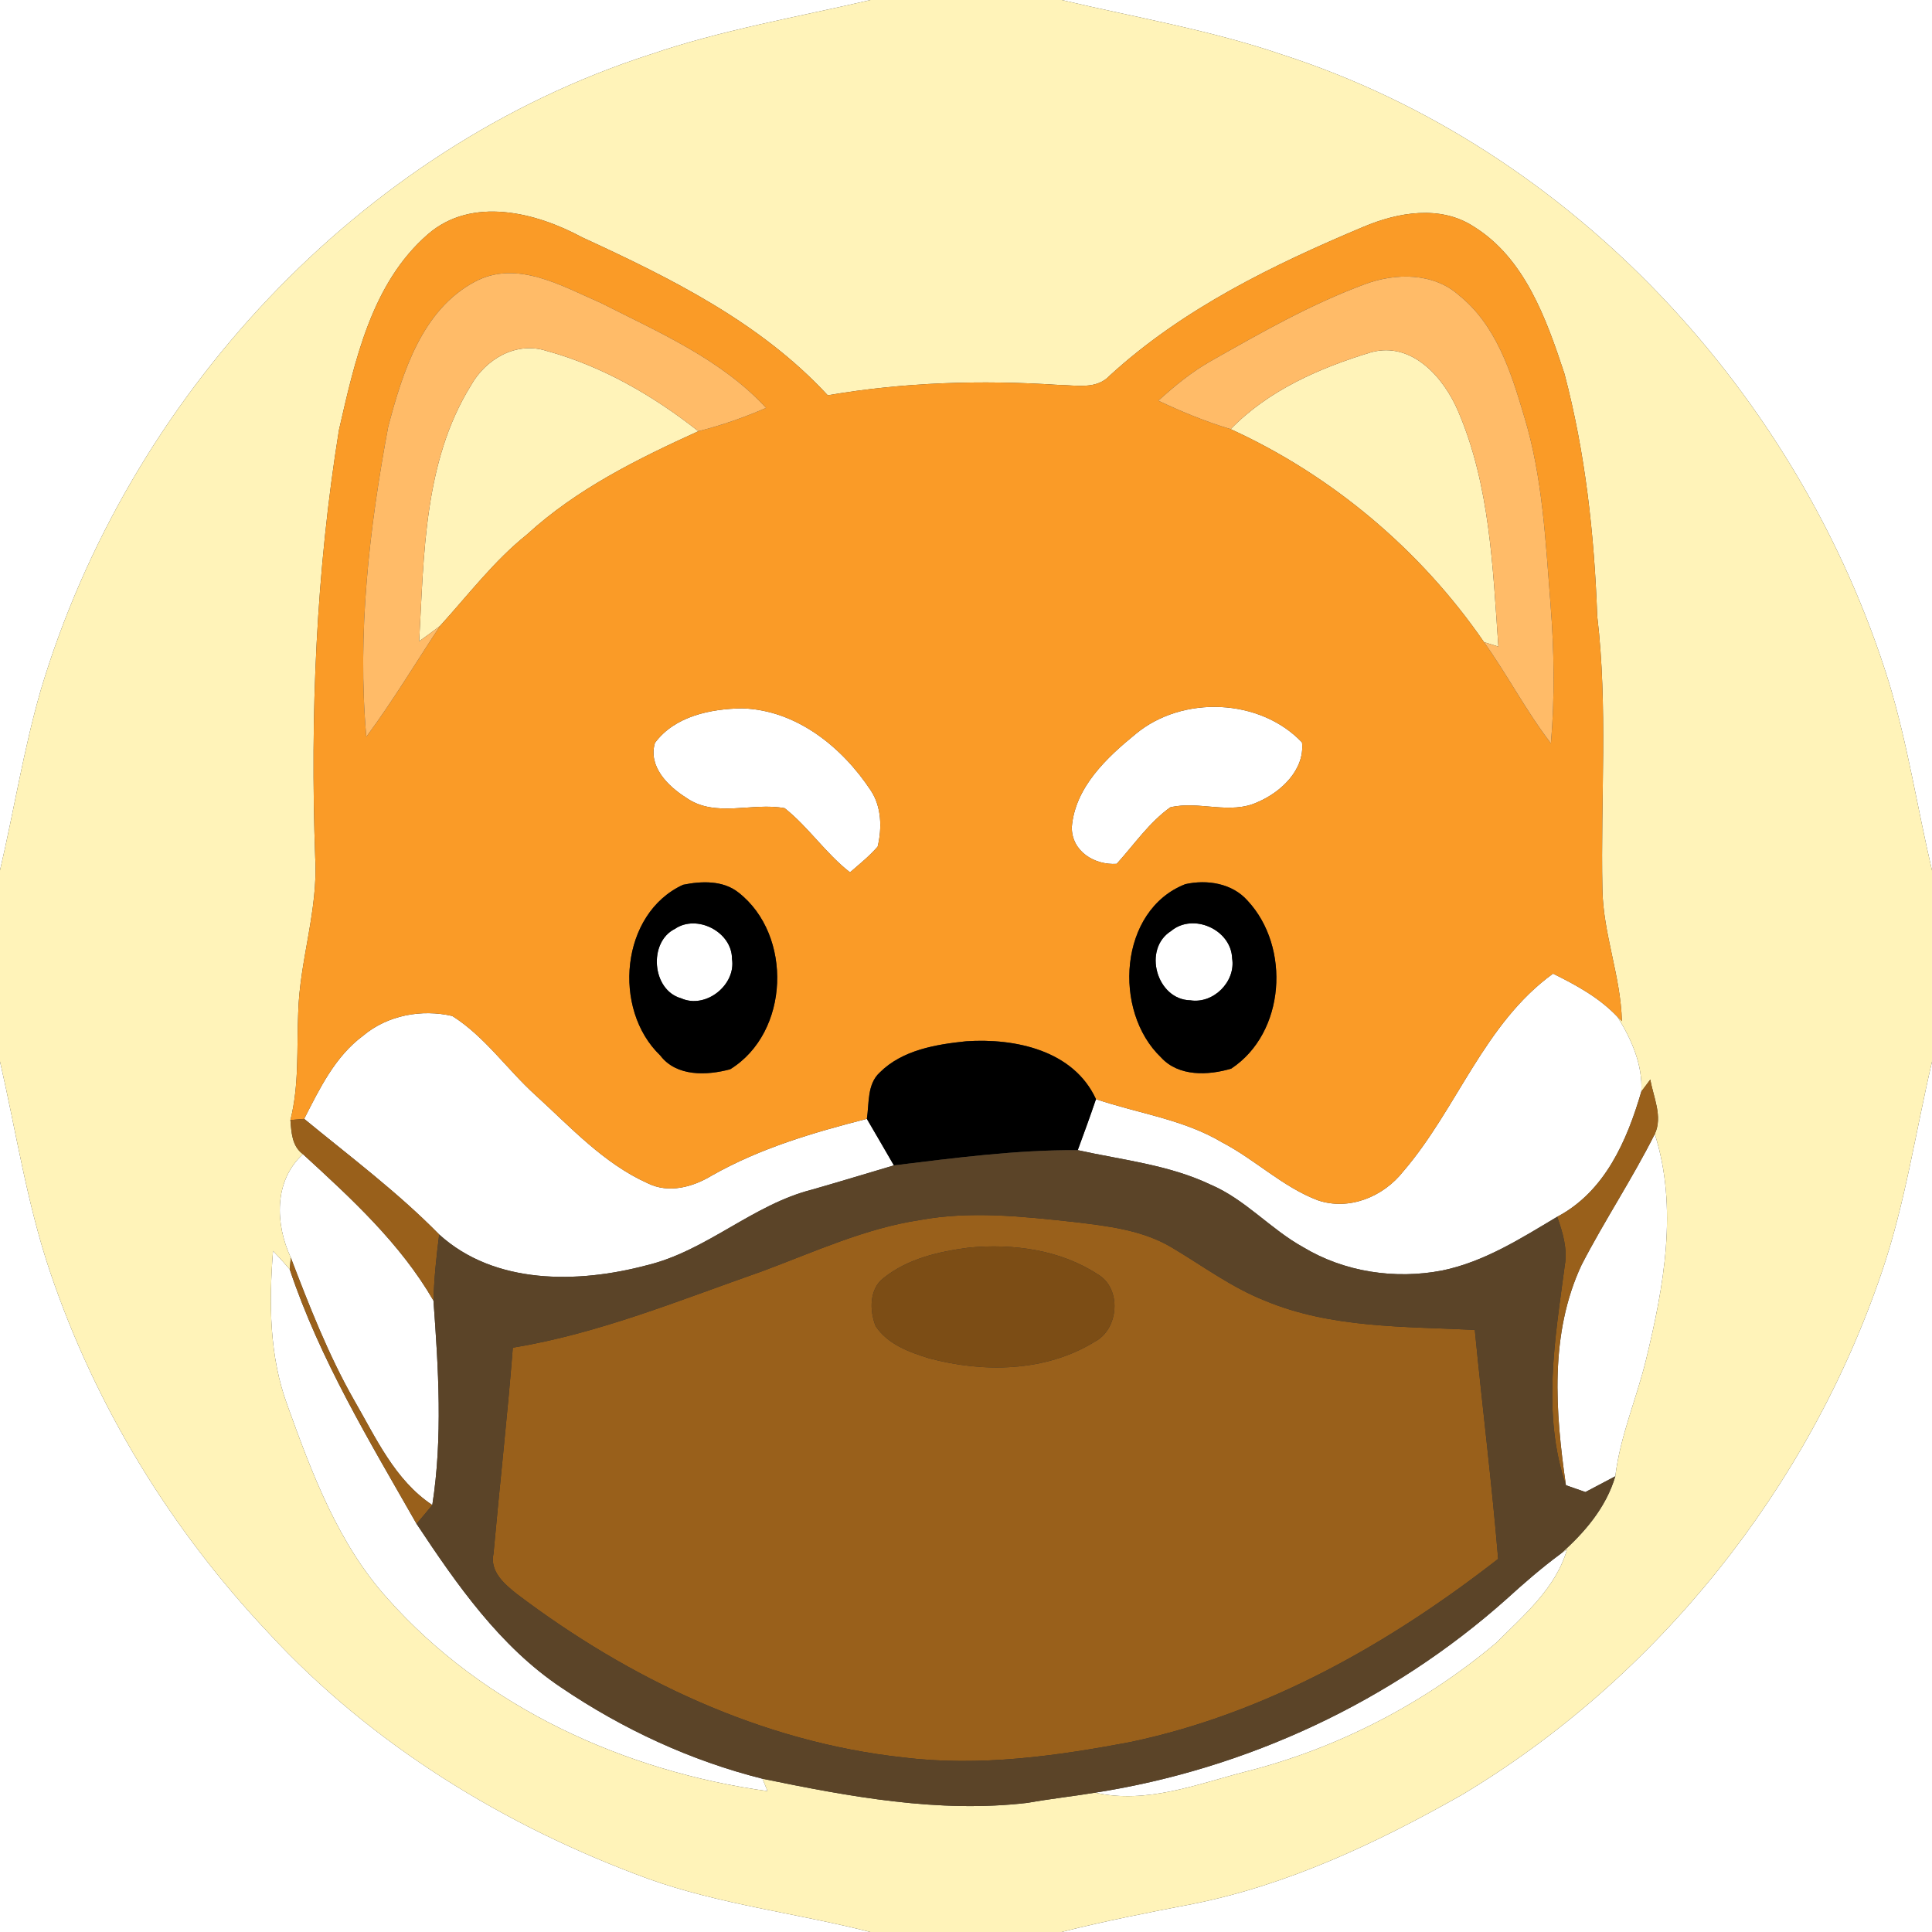 <?xml version="1.0" encoding="UTF-8" ?>
<!DOCTYPE svg PUBLIC "-//W3C//DTD SVG 1.1//EN" "http://www.w3.org/Graphics/SVG/1.1/DTD/svg11.dtd">
<svg width="250pt" height="250pt" viewBox="0 0 250 250" version="1.1" xmlns="http://www.w3.org/2000/svg">
<rect x="0" y="0" width="250" height="250" fill="#333333" stroke="none"/>
<g id="#ffffffff">
<path fill="#ffffff" opacity="1.00" d=" M 0.00 0.00 L 112.65 0.00 C 103.10 2.22 93.40 3.87 84.10 7.06 C 46.40 19.24 16.60 51.50 5.30 89.21 C 3.07 96.90 1.82 104.83 0.00 112.62 L 0.00 0.00 Z" />
<path fill="#ffffff" opacity="1.00" d=" M 137.38 0.00 L 250.00 0.00 L 250.00 112.64 C 248.11 104.58 246.86 96.37 244.47 88.43 C 232.94 51.09 203.35 19.14 165.90 7.06 C 156.61 3.88 146.91 2.25 137.38 0.00 Z" />
<path fill="#ffffff" opacity="1.00" d=" M 84.75 96.13 C 87.31 92.66 91.96 91.72 96.03 91.66 C 103.04 91.86 108.98 96.67 112.69 102.30 C 114.08 104.41 114.14 107.16 113.57 109.55 C 112.50 110.79 111.22 111.81 109.99 112.88 C 106.85 110.44 104.63 107.04 101.54 104.58 C 97.32 103.78 92.56 105.89 88.77 103.21 C 86.43 101.73 83.84 99.18 84.75 96.13 Z" />
<path fill="#ffffff" opacity="1.00" d=" M 146.99 94.95 C 153.05 89.94 163.07 90.36 168.48 96.07 C 168.86 99.60 165.76 102.50 162.77 103.78 C 159.16 105.48 155.13 103.57 151.43 104.47 C 148.68 106.44 146.75 109.30 144.50 111.78 C 141.63 111.97 138.66 110.17 138.69 107.03 C 139.11 101.87 143.21 98.03 146.99 94.95 Z" />
<path fill="#ffffff" opacity="1.00" d=" M 87.33 120.20 C 90.19 118.24 94.74 120.60 94.72 124.08 C 95.26 127.46 91.31 130.61 88.14 129.18 C 84.33 128.12 83.88 121.90 87.33 120.20 Z" />
<path fill="#ffffff" opacity="1.00" d=" M 151.54 120.47 C 154.40 118.08 159.32 120.29 159.44 124.02 C 159.92 127.02 157.02 129.92 154.02 129.44 C 149.66 129.35 147.82 122.80 151.54 120.47 Z" />
<path fill="#ffffff" opacity="1.00" d=" M 181.58 151.58 C 188.56 143.46 192.03 132.46 200.96 125.99 C 203.97 127.47 206.97 129.11 209.30 131.58 C 211.11 134.47 212.57 137.76 212.39 141.24 C 210.53 147.61 207.68 154.19 201.50 157.45 C 196.81 160.25 192.06 163.28 186.63 164.40 C 180.53 165.58 173.97 164.61 168.62 161.38 C 164.39 159.04 161.15 155.21 156.67 153.30 C 151.26 150.72 145.24 150.11 139.46 148.83 C 140.27 146.64 141.07 144.44 141.82 142.23 C 147.27 144.08 153.15 144.84 158.17 147.84 C 162.44 150.07 165.98 153.59 170.51 155.31 C 174.57 156.70 179.02 154.85 181.58 151.58 Z" />
<path fill="#ffffff" opacity="1.00" d=" M 47.00 134.01 C 50.15 131.36 54.57 130.55 58.53 131.47 C 62.75 134.14 65.62 138.39 69.29 141.71 C 73.84 145.85 78.13 150.57 83.83 153.12 C 86.55 154.46 89.64 153.61 92.10 152.12 C 98.34 148.58 105.26 146.54 112.17 144.78 C 113.35 146.78 114.50 148.79 115.67 150.80 C 112.16 151.84 108.65 152.91 105.13 153.92 C 97.38 155.87 91.43 161.88 83.63 163.74 C 74.78 166.08 64.01 166.27 56.83 159.74 C 51.45 154.26 45.28 149.65 39.36 144.78 C 41.36 140.86 43.36 136.70 47.00 134.01 Z" />
<path fill="#ffffff" opacity="1.00" d=" M 0.00 137.36 C 2.09 146.45 3.48 155.72 6.48 164.58 C 12.35 181.96 22.13 197.94 34.72 211.27 C 48.11 225.80 65.38 236.35 83.86 243.11 C 93.17 246.44 103.07 247.56 112.62 250.00 L 0.00 250.00 L 0.00 137.36 Z" />
<path fill="#ffffff" opacity="1.00" d=" M 243.52 164.57 C 246.53 155.73 247.88 146.45 250.00 137.38 L 250.00 250.00 L 137.36 250.00 C 142.95 248.58 148.60 247.48 154.26 246.39 C 166.69 243.92 178.26 238.44 189.21 232.23 C 214.55 217.03 234.04 192.52 243.52 164.57 Z" />
<path fill="#ffffff" opacity="1.00" d=" M 214.13 146.74 C 217.17 156.32 215.30 166.49 212.98 176.01 C 211.75 181.04 209.64 185.86 209.02 191.03 C 207.73 191.70 206.44 192.39 205.15 193.07 C 204.52 192.85 203.26 192.41 202.63 192.19 C 201.26 182.73 200.48 172.58 204.66 163.67 C 207.63 157.92 211.23 152.52 214.13 146.74 Z" />
<path fill="#ffffff" opacity="1.00" d=" M 37.63 162.74 C 35.61 158.40 35.41 152.82 39.20 149.35 C 45.44 155.07 51.80 160.89 56.09 168.30 C 56.73 177.07 57.30 186.04 55.94 194.75 C 51.07 191.52 48.63 186.02 45.80 181.14 C 42.47 175.28 40.03 169.01 37.63 162.74 Z" />
<path fill="#ffffff" opacity="1.00" d=" M 35.33 161.87 C 36.07 162.64 36.79 163.43 37.49 164.25 C 41.40 175.94 47.83 186.52 53.90 197.18 C 59.11 205.04 64.68 213.06 72.64 218.38 C 80.56 223.74 89.38 227.84 98.67 230.17 C 98.84 230.57 99.16 231.37 99.32 231.77 C 80.84 229.22 62.65 220.95 50.15 206.85 C 43.78 199.79 40.37 190.69 37.20 181.87 C 34.83 175.48 34.80 168.57 35.33 161.87 Z" />
<path fill="#ffffff" opacity="1.00" d=" M 194.93 206.93 C 197.19 204.87 199.50 202.87 201.96 201.05 L 202.78 200.48 C 201.34 205.50 197.17 209.02 193.61 212.58 C 184.24 220.46 173.06 226.25 161.18 229.25 C 154.85 230.88 148.36 233.47 141.72 231.97 C 161.37 228.90 180.08 220.17 194.93 206.93 Z" />
</g>
<g id="#fff3b9ff">
<path fill="#fff3b9" opacity="1.00" d=" M 112.65 0.00 L 137.38 0.00 C 146.91 2.25 156.61 3.88 165.90 7.06 C 203.35 19.14 232.94 51.09 244.47 88.43 C 246.86 96.37 248.11 104.58 250.00 112.64 L 250.00 137.38 C 247.88 146.45 246.53 155.73 243.52 164.57 C 234.04 192.52 214.55 217.03 189.21 232.23 C 178.26 238.44 166.69 243.92 154.26 246.39 C 148.60 247.48 142.95 248.58 137.36 250.00 L 112.62 250.00 C 103.07 247.56 93.17 246.44 83.86 243.11 C 65.38 236.35 48.11 225.80 34.72 211.27 C 22.13 197.94 12.35 181.96 6.48 164.58 C 3.48 155.72 2.09 146.45 0.00 137.36 L 0.00 112.62 C 1.82 104.83 3.07 96.90 5.30 89.21 C 16.60 51.50 46.40 19.24 84.10 7.06 C 93.40 3.87 103.10 2.22 112.65 0.00 M 55.35 30.33 C 48.08 36.65 45.92 46.67 43.86 55.65 C 40.91 73.93 40.13 92.51 40.79 111.00 C 41.18 117.78 38.77 124.28 38.59 131.03 C 38.39 135.66 38.73 140.38 37.58 144.93 C 37.71 146.52 37.77 148.31 39.20 149.35 C 35.41 152.82 35.61 158.40 37.63 162.74 C 37.59 163.12 37.53 163.87 37.49 164.25 C 36.79 163.43 36.07 162.64 35.33 161.87 C 34.80 168.57 34.83 175.48 37.20 181.87 C 40.37 190.69 43.78 199.79 50.15 206.85 C 62.65 220.95 80.84 229.22 99.32 231.77 C 99.16 231.37 98.84 230.57 98.67 230.17 C 109.92 232.48 121.43 234.64 132.95 233.29 C 135.86 232.77 138.80 232.45 141.72 231.97 C 148.36 233.47 154.85 230.88 161.18 229.25 C 173.06 226.25 184.24 220.46 193.61 212.58 C 197.17 209.02 201.34 205.50 202.78 200.48 L 201.96 201.05 C 205.05 198.31 207.83 195.07 209.02 191.03 C 209.64 185.86 211.75 181.04 212.98 176.01 C 215.30 166.49 217.17 156.32 214.13 146.74 C 215.19 144.47 213.94 141.97 213.55 139.69 C 213.26 140.08 212.68 140.86 212.39 141.24 C 212.57 137.76 211.11 134.47 209.30 131.58 L 209.87 132.13 C 209.73 126.33 207.44 120.84 207.35 115.05 C 207.11 103.28 208.07 91.45 206.68 79.73 C 206.30 69.16 205.14 58.56 202.43 48.33 C 200.10 41.28 197.32 33.42 190.69 29.31 C 186.36 26.50 180.91 27.46 176.43 29.35 C 164.73 34.27 153.08 39.93 143.63 48.57 C 141.91 50.46 139.24 49.83 136.98 49.81 C 127.01 49.15 116.97 49.46 107.11 51.15 C 98.41 41.74 86.80 35.99 75.33 30.71 C 69.33 27.47 61.04 25.37 55.35 30.33 Z" />
<path fill="#fff3b9" opacity="1.00" d=" M 60.93 49.89 C 62.83 46.48 66.77 44.14 70.70 45.40 C 77.91 47.36 84.53 51.20 90.37 55.80 C 82.48 59.39 74.62 63.27 68.17 69.18 C 63.91 72.59 60.61 76.96 56.97 80.96 C 56.08 81.66 55.16 82.32 54.24 82.98 C 54.87 71.78 54.83 59.74 60.93 49.89 Z" />
<path fill="#fff3b9" opacity="1.00" d=" M 177.44 45.58 C 182.74 44.15 186.87 48.90 188.71 53.28 C 192.80 62.84 193.17 73.44 193.89 83.67 C 193.43 83.52 192.50 83.23 192.03 83.09 C 183.84 71.19 172.39 61.54 159.25 55.53 C 164.14 50.49 170.82 47.58 177.44 45.58 Z" />
</g>
<g id="#fa9b27ff">
<path fill="#fa9b27" opacity="1.00" d=" M 55.35 30.33 C 61.04 25.37 69.33 27.47 75.33 30.71 C 86.80 35.99 98.41 41.74 107.11 51.15 C 116.97 49.46 127.01 49.15 136.98 49.81 C 139.24 49.83 141.91 50.46 143.63 48.57 C 153.08 39.93 164.73 34.27 176.43 29.35 C 180.91 27.46 186.36 26.50 190.69 29.31 C 197.32 33.42 200.10 41.28 202.43 48.33 C 205.14 58.56 206.30 69.16 206.68 79.73 C 208.07 91.45 207.11 103.28 207.35 115.05 C 207.44 120.84 209.73 126.33 209.87 132.13 L 209.30 131.58 C 206.97 129.11 203.97 127.47 200.96 125.99 C 192.03 132.46 188.56 143.46 181.58 151.58 C 179.02 154.85 174.57 156.70 170.51 155.31 C 165.98 153.59 162.44 150.07 158.17 147.84 C 153.15 144.84 147.27 144.08 141.82 142.23 C 138.91 135.90 131.34 134.32 125.03 134.74 C 121.09 135.15 116.76 135.87 113.84 138.78 C 112.18 140.31 112.49 142.75 112.17 144.78 C 105.26 146.54 98.34 148.58 92.10 152.12 C 89.64 153.61 86.55 154.46 83.83 153.12 C 78.13 150.57 73.84 145.85 69.29 141.71 C 65.62 138.39 62.75 134.14 58.53 131.47 C 54.57 130.55 50.15 131.36 47.00 134.01 C 43.36 136.70 41.36 140.86 39.36 144.78 C 38.92 144.82 38.02 144.89 37.58 144.93 C 38.73 140.38 38.39 135.66 38.59 131.03 C 38.77 124.28 41.18 117.78 40.79 111.00 C 40.13 92.51 40.91 73.93 43.86 55.65 C 45.92 46.67 48.08 36.65 55.35 30.33 M 61.44 36.46 C 54.59 40.10 52.08 48.23 50.23 55.23 C 47.77 68.41 46.22 81.94 47.40 95.34 C 50.83 90.72 53.79 85.76 56.97 80.96 C 60.61 76.96 63.91 72.59 68.17 69.18 C 74.62 63.27 82.48 59.39 90.37 55.80 C 93.37 55.04 96.30 54.02 99.13 52.78 C 93.32 46.48 85.26 43.01 77.75 39.20 C 72.73 37.03 66.88 33.54 61.44 36.46 M 176.66 36.76 C 169.65 39.34 163.15 43.06 156.67 46.73 C 154.20 48.13 151.99 49.94 149.89 51.85 C 152.92 53.28 156.03 54.57 159.25 55.53 C 172.39 61.54 183.84 71.19 192.03 83.09 C 195.07 87.35 197.49 92.03 200.69 96.19 C 201.20 90.20 201.11 84.18 200.64 78.20 C 199.99 70.03 199.63 61.75 197.22 53.86 C 195.54 48.16 193.60 42.05 188.77 38.19 C 185.49 35.27 180.59 35.30 176.66 36.76 M 84.75 96.13 C 83.84 99.18 86.43 101.73 88.77 103.21 C 92.56 105.89 97.32 103.78 101.54 104.58 C 104.63 107.04 106.85 110.44 109.99 112.88 C 111.22 111.81 112.50 110.79 113.57 109.55 C 114.14 107.16 114.08 104.41 112.69 102.30 C 108.98 96.67 103.04 91.86 96.03 91.66 C 91.96 91.72 87.31 92.66 84.75 96.13 M 146.99 94.95 C 143.21 98.03 139.11 101.87 138.69 107.03 C 138.66 110.17 141.63 111.97 144.50 111.78 C 146.75 109.30 148.68 106.44 151.43 104.47 C 155.13 103.57 159.16 105.48 162.77 103.78 C 165.76 102.50 168.86 99.60 168.48 96.07 C 163.07 90.36 153.05 89.94 146.99 94.95 M 88.39 114.49 C 80.31 118.19 79.19 130.60 85.44 136.58 C 87.53 139.34 91.48 139.18 94.49 138.36 C 102.19 133.61 102.61 121.01 95.57 115.50 C 93.57 113.90 90.77 114.00 88.39 114.49 M 153.38 114.41 C 144.78 117.76 143.96 130.85 150.24 136.83 C 152.51 139.33 156.34 139.17 159.32 138.28 C 166.33 133.65 167.03 122.55 161.44 116.55 C 159.46 114.30 156.20 113.78 153.38 114.41 Z" />
</g>
<g id="#ffbb68ff">
<path fill="#ffbb68" opacity="1.00" d=" M 61.44 36.46 C 66.88 33.54 72.73 37.03 77.75 39.20 C 85.26 43.01 93.32 46.48 99.13 52.78 C 96.30 54.02 93.37 55.04 90.37 55.80 C 84.53 51.20 77.91 47.36 70.70 45.40 C 66.77 44.14 62.83 46.48 60.93 49.89 C 54.83 59.74 54.87 71.78 54.24 82.98 C 55.16 82.32 56.08 81.66 56.97 80.96 C 53.79 85.76 50.83 90.72 47.40 95.34 C 46.22 81.94 47.77 68.41 50.23 55.23 C 52.08 48.23 54.59 40.10 61.44 36.46 Z" />
<path fill="#ffbb68" opacity="1.00" d=" M 176.66 36.76 C 180.59 35.30 185.49 35.27 188.77 38.19 C 193.60 42.05 195.54 48.16 197.22 53.86 C 199.63 61.75 199.99 70.03 200.64 78.20 C 201.11 84.18 201.20 90.20 200.69 96.19 C 197.49 92.03 195.07 87.35 192.03 83.09 C 192.50 83.23 193.43 83.52 193.89 83.67 C 193.17 73.44 192.80 62.84 188.71 53.28 C 186.87 48.90 182.74 44.15 177.44 45.58 C 170.82 47.58 164.14 50.49 159.25 55.53 C 156.03 54.57 152.92 53.28 149.89 51.85 C 151.99 49.94 154.20 48.13 156.67 46.73 C 163.15 43.06 169.65 39.34 176.66 36.76 Z" />
</g>
<g id="#000000ff">
<path fill="#000000" opacity="1.00" d=" M 88.39 114.49 C 90.77 114.00 93.57 113.90 95.57 115.50 C 102.61 121.01 102.19 133.61 94.49 138.36 C 91.48 139.18 87.53 139.34 85.44 136.58 C 79.19 130.60 80.31 118.19 88.39 114.49 M 87.33 120.20 C 83.88 121.90 84.33 128.12 88.14 129.18 C 91.31 130.61 95.26 127.46 94.72 124.08 C 94.74 120.60 90.19 118.24 87.33 120.20 Z" />
<path fill="#000000" opacity="1.00" d=" M 153.38 114.41 C 156.20 113.78 159.46 114.30 161.44 116.55 C 167.03 122.55 166.33 133.65 159.32 138.28 C 156.34 139.17 152.51 139.33 150.24 136.83 C 143.96 130.85 144.78 117.76 153.38 114.41 M 151.54 120.47 C 147.82 122.80 149.66 129.35 154.02 129.44 C 157.02 129.92 159.92 127.02 159.44 124.02 C 159.32 120.29 154.40 118.08 151.54 120.47 Z" />
<path fill="#000000" opacity="1.00" d=" M 113.84 138.78 C 116.76 135.87 121.09 135.15 125.03 134.74 C 131.34 134.32 138.91 135.90 141.82 142.23 C 141.07 144.44 140.27 146.64 139.46 148.83 C 131.51 148.78 123.55 149.84 115.67 150.80 C 114.50 148.79 113.35 146.78 112.17 144.78 C 112.49 142.75 112.18 140.31 113.84 138.78 Z" />
</g>
<g id="#99601bff">
<path fill="#99601b" opacity="1.00" d=" M 212.39 141.24 C 212.68 140.86 213.26 140.08 213.55 139.69 C 213.94 141.97 215.19 144.47 214.13 146.74 C 211.23 152.52 207.63 157.92 204.66 163.67 C 200.48 172.58 201.26 182.73 202.63 192.19 C 199.49 183.00 201.24 173.12 202.48 163.75 C 202.86 161.58 202.21 159.47 201.50 157.45 C 207.68 154.19 210.53 147.61 212.39 141.24 Z" />
<path fill="#99601b" opacity="1.00" d=" M 37.58 144.93 C 38.02 144.89 38.92 144.82 39.36 144.78 C 45.28 149.65 51.45 154.26 56.83 159.74 C 56.47 162.58 56.17 165.43 56.09 168.30 C 51.80 160.89 45.44 155.07 39.20 149.35 C 37.77 148.31 37.71 146.52 37.58 144.93 Z" />
<path fill="#99601b" opacity="1.00" d=" M 119.05 157.87 C 125.63 156.66 132.34 157.41 138.94 158.12 C 143.27 158.64 147.79 159.14 151.62 161.42 C 155.60 163.78 159.34 166.59 163.67 168.30 C 172.25 171.89 181.73 171.63 190.84 172.09 C 191.80 181.98 193.04 191.83 193.86 201.72 C 179.84 212.65 163.95 221.67 146.42 225.39 C 136.72 227.24 126.76 228.63 116.88 227.41 C 98.57 225.43 81.40 217.26 66.84 206.23 C 65.23 204.95 63.35 203.33 63.86 201.02 C 64.66 192.14 65.66 183.28 66.36 174.39 C 77.50 172.56 88.00 168.22 98.60 164.51 C 105.32 162.02 111.90 158.95 119.05 157.87 M 125.39 161.44 C 121.53 161.94 117.50 162.86 114.39 165.33 C 112.47 166.72 112.50 169.60 113.31 171.60 C 114.85 173.94 117.65 174.97 120.21 175.76 C 127.24 177.65 135.28 177.54 141.62 173.64 C 144.80 172.02 145.19 166.72 142.05 164.90 C 137.19 161.71 131.08 160.90 125.39 161.44 Z" />
<path fill="#99601b" opacity="1.00" d=" M 37.49 164.25 C 37.53 163.87 37.59 163.12 37.63 162.74 C 40.03 169.01 42.47 175.28 45.80 181.14 C 48.63 186.02 51.07 191.52 55.94 194.75 C 55.28 195.57 54.59 196.37 53.90 197.18 C 47.83 186.52 41.40 175.94 37.49 164.25 Z" />
</g>
<g id="#5b4428ff">
<path fill="#5b4428" opacity="1.00" d=" M 115.67 150.80 C 123.55 149.84 131.51 148.78 139.46 148.83 C 145.24 150.11 151.26 150.72 156.67 153.30 C 161.15 155.21 164.39 159.04 168.62 161.38 C 173.97 164.61 180.53 165.58 186.63 164.40 C 192.06 163.28 196.81 160.25 201.50 157.45 C 202.21 159.47 202.86 161.58 202.48 163.75 C 201.24 173.12 199.49 183.00 202.63 192.19 C 203.26 192.41 204.52 192.85 205.15 193.07 C 206.44 192.39 207.73 191.70 209.02 191.03 C 207.83 195.07 205.05 198.31 201.96 201.05 C 199.50 202.87 197.19 204.87 194.93 206.93 C 180.08 220.17 161.37 228.90 141.72 231.97 C 138.80 232.45 135.86 232.77 132.95 233.29 C 121.43 234.64 109.92 232.48 98.67 230.17 C 89.38 227.84 80.56 223.74 72.64 218.38 C 64.68 213.06 59.11 205.04 53.90 197.18 C 54.59 196.37 55.28 195.57 55.94 194.75 C 57.30 186.04 56.73 177.07 56.09 168.30 C 56.17 165.43 56.47 162.58 56.83 159.74 C 64.01 166.27 74.78 166.08 83.63 163.74 C 91.43 161.88 97.38 155.87 105.13 153.92 C 108.65 152.91 112.16 151.84 115.67 150.80 M 119.05 157.87 C 111.90 158.95 105.32 162.02 98.60 164.51 C 88.00 168.22 77.50 172.56 66.36 174.39 C 65.66 183.28 64.66 192.14 63.86 201.02 C 63.35 203.33 65.23 204.95 66.84 206.23 C 81.40 217.26 98.57 225.43 116.88 227.41 C 126.76 228.63 136.72 227.24 146.42 225.39 C 163.95 221.67 179.84 212.65 193.86 201.72 C 193.04 191.83 191.80 181.98 190.84 172.09 C 181.73 171.63 172.25 171.89 163.67 168.30 C 159.34 166.59 155.60 163.78 151.62 161.42 C 147.79 159.14 143.27 158.64 138.94 158.12 C 132.34 157.41 125.63 156.66 119.05 157.87 Z" />
</g>
<g id="#7c4d15ff">
<path fill="#7c4d15" opacity="1.00" d=" M 125.39 161.44 C 131.08 160.90 137.19 161.71 142.05 164.90 C 145.19 166.72 144.80 172.02 141.62 173.64 C 135.28 177.54 127.24 177.65 120.21 175.76 C 117.65 174.97 114.85 173.94 113.31 171.60 C 112.50 169.60 112.47 166.72 114.39 165.33 C 117.50 162.86 121.53 161.94 125.39 161.44 Z" />
</g>
</svg>
